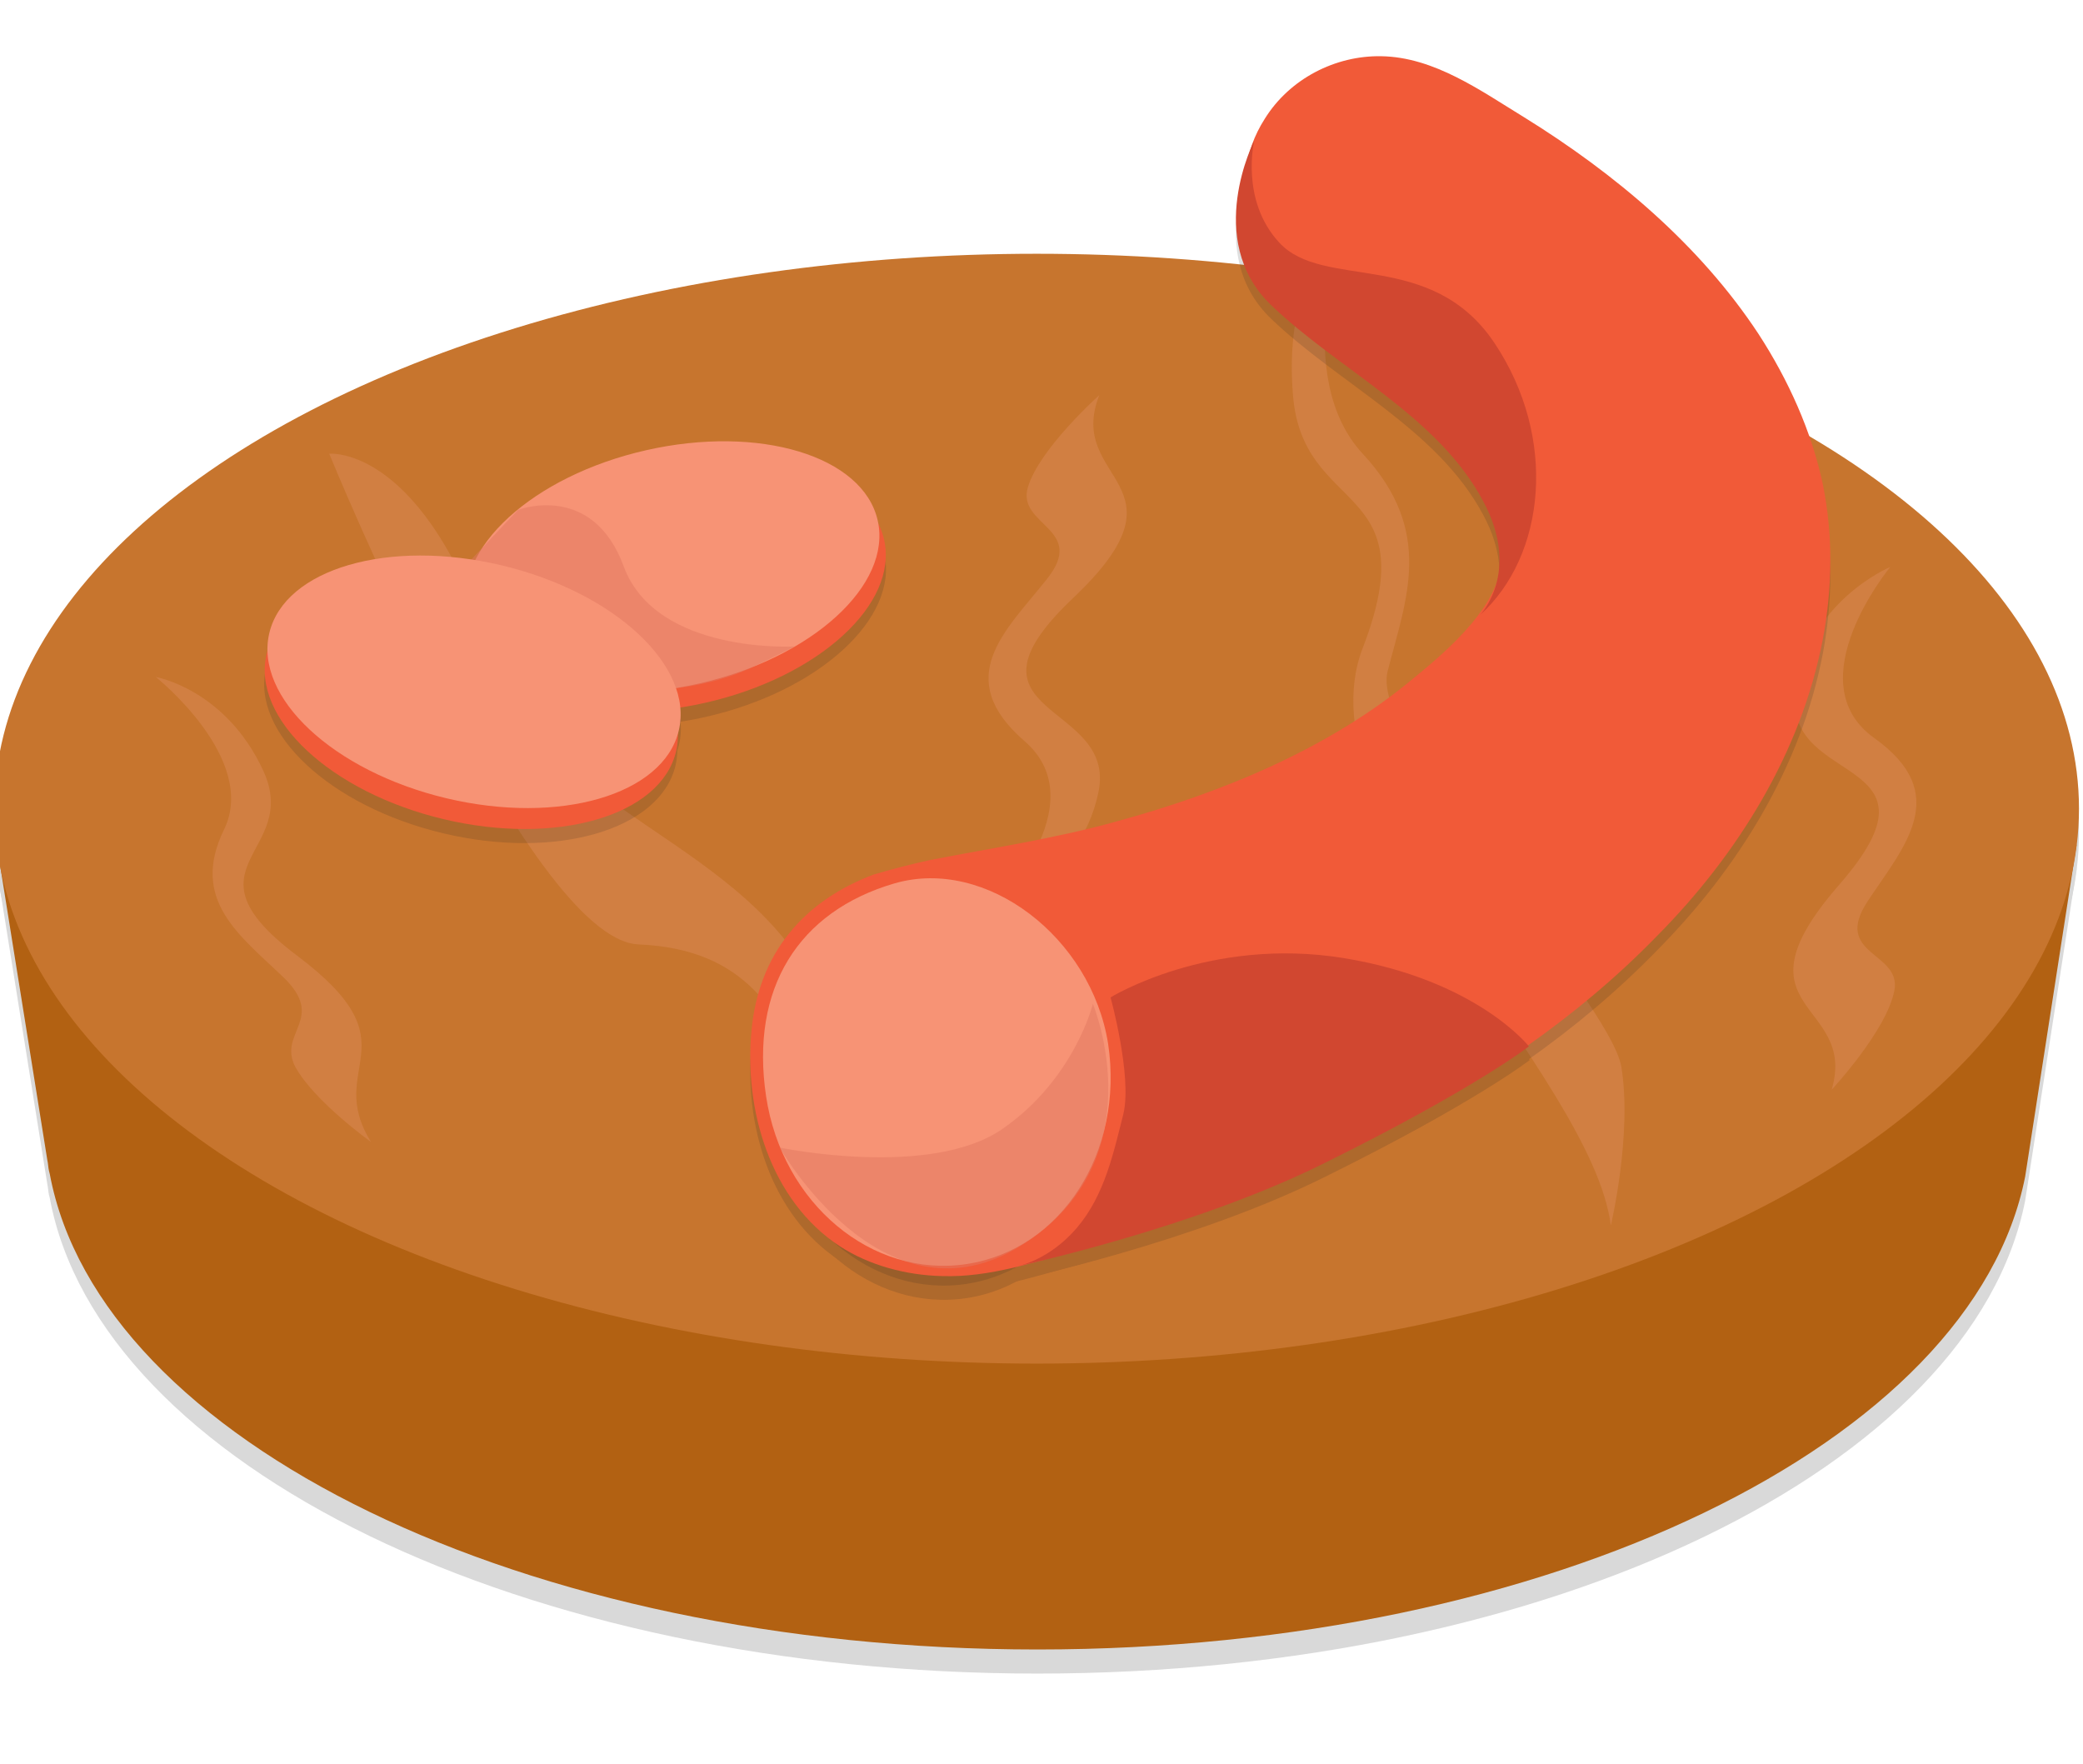 <?xml version="1.0" encoding="utf-8"?>
<!-- Generator: Adobe Illustrator 18.1.0, SVG Export Plug-In . SVG Version: 6.00 Build 0)  -->
<!DOCTYPE svg PUBLIC "-//W3C//DTD SVG 1.1//EN" "http://www.w3.org/Graphics/SVG/1.1/DTD/svg11.dtd">
<svg version="1.1" id="Layer_1" xmlns="http://www.w3.org/2000/svg" xmlns:xlink="http://www.w3.org/1999/xlink" x="0px" y="0px"
	 width="259.4px" height="219.7px" viewBox="-72.6 11 259.4 219.7" enable-background="new -72.6 11 259.4 219.7"
	 xml:space="preserve">
<g>
	<g opacity="0.15">
		<path d="M186,119.2h-24.3C140,100.4,101,87.9,56.5,87.9S-27,100.4-48.8,119.2H-73l6.3,39.3c0.1,0.4,0.1,0.9,0.2,1.3l0.1,0.4l0,0
			c6.2,33.2,58.9,59.2,123,59.2c63.9,0,116.5-25.8,123-58.9L186,119.2z"/>
		<ellipse cx="56.5" cy="114.7" rx="129.8" ry="69.1"/>
		<path d="M51.9,168.9c4.5-25.6-13.3-10.9-22.3-30.7S-5,115.4-11.1,96.1c-8.5-26.8-20.5-25.6-20.5-25.6S-6.9,131,6.9,131.6
			S24,140.3,28.7,148s9.7,2.8,14.5,7.3S51.9,168.9,51.9,168.9z"/>
		<path d="M128,166.6c-2.4-18.9-39-50.9-30.9-71.9S89.5,78.4,88.4,63c-1.2-15.3,6.3-20.9,6.3-20.9s-6.6,18.7,2.4,28.4
			s5.4,18.1,3.1,27.1c-2.3,9,27.6,40.8,29.1,49.2C130.7,155.2,128,166.6,128,166.6z"/>
		<path d="M160,126.2c4.5-6.8,10.6-13.3,0.8-20.3c-9.8-7,2-21.3,2-21.3S152.2,89,151,100.5c-1.2,11.5,19.5,7.5,5.5,23.6
			c-14,16,2.3,14.4-1,25.6c0,0,6.8-7.3,7.8-12.3C164.3,132.5,155.5,133,160,126.2z"/>
		<path d="M57.7,86.2c-5.1,6.4-11.8,12.2-2.7,20.1c9.1,7.9-4,21-4,21s10.9-3.4,13.2-14.7c2.3-11.3-18.7-9.3-3.3-24
			c15.5-14.6-0.9-14.5,3.4-25.4c0,0-7.5,6.7-8.9,11.5C54,79.5,62.9,79.8,57.7,86.2z"/>
		<path d="M-35.6,133c-14.9-11.2,0.5-12.7-4.2-23c-4.7-10.2-13.4-11.7-13.4-11.7s12.8,10.2,8.5,19s2,13.2,7.4,18.4
			s-0.8,6.9,1.5,11.2c2.4,4.3,9.4,9.3,9.4,9.3C-32.3,146.7-20.7,144.2-35.6,133z"/>
	</g>
	<g>
		<g>
			<path fill="#B26112" d="M186,116.2h-24.3C140,97.4,101,84.9,56.5,84.9S-27,97.4-48.8,116.2H-73l6.3,39.3c0.1,0.4,0.1,0.9,0.2,1.3
				l0.1,0.4l0,0c6.2,33.2,58.9,59.2,123,59.2c63.9,0,116.5-25.8,123-58.9L186,116.2z"/>
			<ellipse fill="#C7752E" cx="56.5" cy="111.7" rx="129.8" ry="69.1"/>
			<path fill="#D17F42" d="M51.9,165.9c4.5-25.6-13.3-10.9-22.3-30.7S-5,112.4-11.1,93.1c-8.5-26.8-20.5-25.6-20.5-25.6
				S-6.9,128,6.9,128.6c13.8,0.6,17.1,8.8,21.8,16.5s9.7,2.8,14.5,7.3S51.9,165.9,51.9,165.9z"/>
			<path fill="#D17F42" d="M128,163.6c-2.4-18.9-39-50.9-30.9-71.9S89.5,75.4,88.4,60c-1.2-15.3,6.3-20.9,6.3-20.9
				s-6.6,18.7,2.4,28.4s5.4,18.1,3.1,27.1c-2.3,9,27.6,40.8,29.1,49.2C130.7,152.2,128,163.6,128,163.6z"/>
			<path fill="#D17F42" d="M160,123.2c4.5-6.8,10.6-13.3,0.8-20.3c-9.8-7,2-21.3,2-21.3S152.2,86,151,97.5
				c-1.2,11.5,19.5,7.5,5.5,23.6c-14,16,2.3,14.4-1,25.6c0,0,6.8-7.3,7.8-12.3C164.3,129.5,155.5,130,160,123.2z"/>
			<path fill="#D17F42" d="M57.7,83.2c-5.1,6.4-11.8,12.2-2.7,20.1c9.1,7.9-4,21-4,21s10.9-3.4,13.2-14.7c2.3-11.3-18.7-9.3-3.3-24
				c15.5-14.6-0.9-14.5,3.4-25.4c0,0-7.5,6.7-8.9,11.5C54,76.5,62.9,76.8,57.7,83.2z"/>
			<path fill="#D17F42" d="M-35.6,130c-14.9-11.2,0.5-12.7-4.2-23c-4.7-10.2-13.4-11.7-13.4-11.7s12.8,10.2,8.5,19s2,13.2,7.4,18.4
				s-0.8,6.9,1.5,11.2c2.4,4.3,9.4,9.3,9.4,9.3C-32.3,143.7-20.7,141.2-35.6,130z"/>
		</g>
	</g>
</g>
<g>
	<g opacity="0.15">
		
			<ellipse transform="matrix(-0.221 -0.975 0.975 -0.221 -68.927 116.388)" fill="#231F20" cx="12" cy="85.7" rx="14.9" ry="26.2"/>
		
			<ellipse transform="matrix(-0.221 -0.975 0.975 -0.221 -67.56 112.688)" fill="#231F20" cx="11.2" cy="83.3" rx="14.9" ry="26.2"/>
	</g>
	<g>
		<g>
			
				<ellipse transform="matrix(-0.221 -0.975 0.975 -0.221 -67.198 114.224)" fill="#F15A38" cx="12" cy="83.9" rx="14.9" ry="26.2"/>
			
				<ellipse transform="matrix(-0.221 -0.975 0.975 -0.221 -65.832 110.523)" fill="#F79375" cx="11.2" cy="81.5" rx="14.9" ry="26.2"/>
		</g>
	</g>
</g>
<path opacity="0.5" fill="#E27961" enable-background="new    " d="M26.4,91.5c0,0-17.2,1-21.3-9.9C1.2,70.9-8.1,74.5-8.1,74.5
	l-8,8.5l26.4,13.8c0,0,5.4-0.2,10.8-2.7C26.4,91.5,26.4,91.5,26.4,91.5z"/>
<g>
	<g opacity="0.15">
		
			<ellipse transform="matrix(0.232 -0.973 0.973 0.232 -108.222 63.394)" fill="#231F20" cx="-14" cy="100.2" rx="14.9" ry="26.2"/>
		
			<ellipse transform="matrix(0.232 -0.973 0.973 0.232 -105.446 61.78)" fill="#231F20" cx="-13.6" cy="97.7" rx="14.9" ry="26.2"/>
	</g>
	<g>
		<g>
			
				<ellipse transform="matrix(0.232 -0.973 0.973 0.232 -106.498 62.033)" fill="#F15A38" cx="-14" cy="98.5" rx="14.9" ry="26.2"/>
			
				<ellipse transform="matrix(0.232 -0.973 0.973 0.232 -103.722 60.419)" fill="#F79375" cx="-13.6" cy="95.9" rx="14.9" ry="26.2"/>
		</g>
	</g>
</g>
<g>
	<g opacity="0.15">
		
			<ellipse transform="matrix(-0.15 -0.989 0.989 -0.15 -96.046 214.187)" fill="#231F20" cx="44" cy="148.4" rx="24.5" ry="21.5"/>
		<path fill="#231F20" d="M43.2,119.9c7.7-1.5,15.7-2.7,23.2-4.8c13.2-3.6,26.6-9.1,37.1-17.9c4.8-3.9,10.4-9,10.9-14.4
			c0.5-5.6-0.7-8.2-2.2-10.8c-2-3.4-4.6-6.3-7.4-9.1c-2.7-2.7-5.4-5.1-8.4-7.4c-1.6-1.2-3.6-2.9-5.3-3.8c-8.5-4.4-11.4-16-6.2-24.1
			c3.1-5,8.8-7.9,14.5-7.8c6.6,0.1,12.4,4.3,17.8,7.6c11.3,7,21.9,15.9,29.2,27c3.7,5.7,6.6,12.1,8,18.7c1.3,6.4,1.2,12.9,0,19.3
			c-2.7,14.1-10.6,26.8-20.6,36.9c-9.9,10.2-21.9,18.3-34.6,24.7c-11.9,6.1-24.5,10.9-37.2,14.4c-5.7,1.5-11.3,3.5-17.3,3.3
			c-4.4-0.1-9-1.3-12.7-3.7c-8.7-5.7-12-17.1-11-27c0.4-4.3,1.9-8.6,4.7-12c2.7-3.4,6.5-5.8,10.5-7.3
			C38.6,121,40.9,120.4,43.2,119.9z"/>
		<path fill="#231F20" d="M65.4,142.8c2,13.4-5.8,25.6-17.6,27.4s-23-7.5-25-20.9c-2-13.4,4-23,16-26.5
			C50.2,119.5,63.3,129.5,65.4,142.8z"/>
		<path fill="#231F20" d="M111.7,89.3c8.2-7.4,9.7-22.1,1.8-33.9s-21.3-6.5-26.8-12.5c-4.9-5.3-3.1-12.7-3.1-12.7s-6.3,12.3,2,20.4
			c8.5,8.2,20.8,13.8,26.5,24.5C116.9,84,111.7,89.3,111.7,89.3z"/>
		<path fill="#231F20" d="M65.7,136.9c0,0,2.7,9.8,1.6,14.5c-1.2,4.7-2.3,10.1-5.8,14.2c-3.5,4.1-7.5,4.8-7.5,4.8
			s22.1-4.7,38.5-12.9c18.6-9.2,25.4-14.5,25.4-14.5s-6.5-8.3-23.1-11S65.7,136.9,65.7,136.9z"/>
		<path opacity="0.5" fill="#231F20" enable-background="new    " d="M63.5,137.7c0,0-2.3,9.4-11.3,15.6s-27.7,2.3-27.7,2.3
			S37,178,53.8,168.2C71.8,157.8,63.5,137.7,63.5,137.7z"/>
	</g>
	<g>
		<g>
			<g>
				<g opacity="0.15">
					
						<ellipse transform="matrix(-0.15 -0.989 0.989 -0.15 -94.293 212.148)" fill="#231F20" cx="44" cy="146.6" rx="24.5" ry="21.5"/>
				</g>
				<g>
					<g>
						<path fill="#F15A38" d="M43.2,118.1c7.7-1.5,15.7-2.7,23.2-4.8c13.2-3.6,26.6-9.1,37.1-17.9c4.8-3.9,10.4-9,10.9-14.4
							c0.5-5.6-0.7-8.2-2.2-10.8c-2-3.4-4.6-6.3-7.4-9.1c-2.7-2.7-5.4-5.1-8.4-7.4c-1.6-1.2-3.6-2.9-5.3-3.8
							c-8.5-4.4-11.4-16-6.2-24.1c3.1-5,8.8-7.9,14.5-7.8c6.6,0.1,12.4,4.3,17.8,7.6c11.3,7,21.9,15.9,29.2,27
							c3.7,5.7,6.6,12.1,8,18.7c1.3,6.4,1.2,12.9,0,19.3c-2.7,14.1-10.6,26.8-20.6,36.9c-9.9,10.2-21.9,18.3-34.6,24.7
							c-11.9,6.1-24.5,10.9-37.2,14.4c-5.7,1.5-11.3,3.5-17.3,3.3c-4.4-0.1-9-1.3-12.7-3.7c-8.7-5.7-12-17.1-11-27
							c0.4-4.3,1.9-8.6,4.7-12c2.7-3.4,6.5-5.8,10.5-7.3C38.6,119.2,40.9,118.6,43.2,118.1z"/>
					</g>
					<path fill="#F79375" d="M65.4,141c2,13.4-5.8,25.6-17.6,27.4s-23-7.5-25-20.9s4-23,16-26.5C50.2,117.7,63.3,127.7,65.4,141z"/>
				</g>
			</g>
			<path fill="#D14730" d="M111.7,87.6c8.2-7.4,9.7-22.1,1.8-33.9s-21.3-6.5-26.8-12.5c-4.9-5.3-3.1-12.7-3.1-12.7s-6.3,12.3,2,20.4
				c8.5,8.2,20.8,13.8,26.5,24.5C116.9,82.3,111.7,87.6,111.7,87.6z"/>
			<path fill="#D14730" d="M65.7,135.2c0,0,2.7,9.8,1.6,14.5c-1.2,4.7-2.3,10.1-5.8,14.2c-3.5,4.1-7.5,4.8-7.5,4.8
				S76,164,92.4,155.8c18.6-9.2,25.4-14.5,25.4-14.5s-6.5-8.3-23.1-11C78,127.6,65.7,135.2,65.7,135.2z"/>
			<path opacity="0.5" fill="#E27961" enable-background="new    " d="M63.5,136c0,0-2.3,9.4-11.3,15.6s-27.7,2.3-27.7,2.3
				s12.6,22.3,29.4,12.6C71.8,156,63.5,136,63.5,136z"/>
		</g>
	</g>
</g>
</svg>

